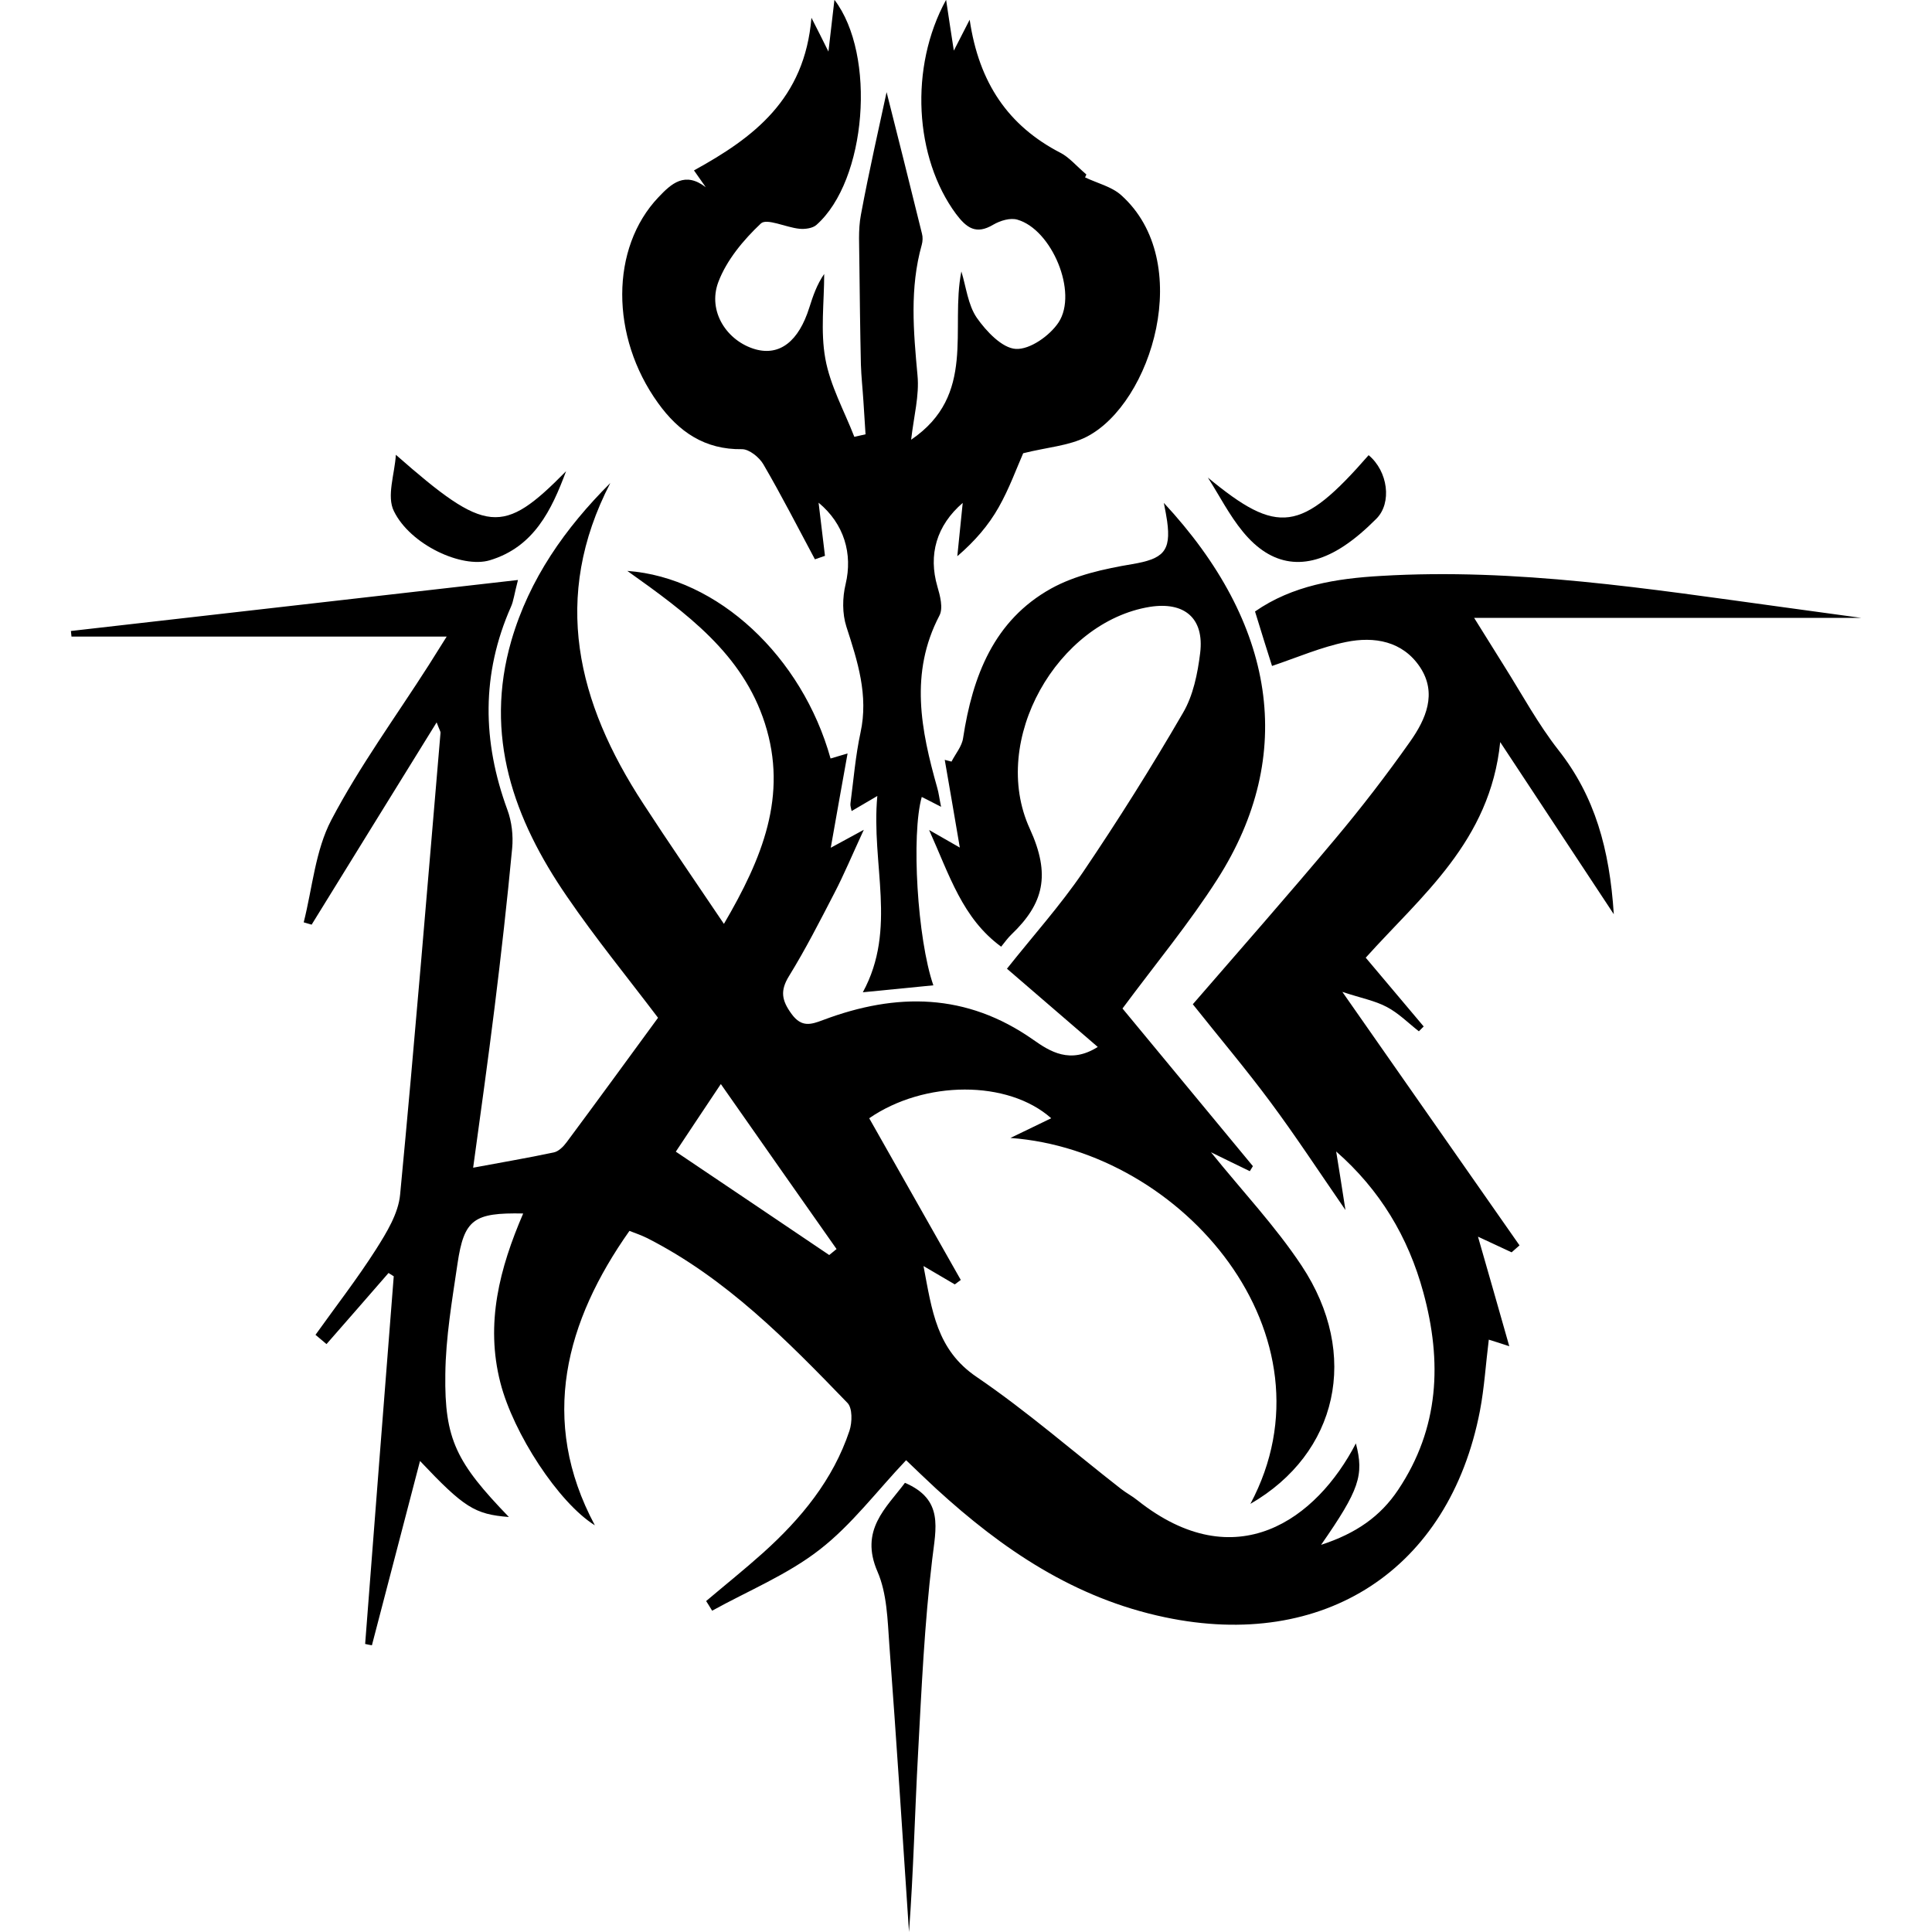 <?xml version="1.0" encoding="utf-8"?>
<!-- Generator: Adobe Illustrator 21.0.0, SVG Export Plug-In . SVG Version: 6.00 Build 0)  -->
<svg version="1.1" xmlns="http://www.w3.org/2000/svg" xmlns:xlink="http://www.w3.org/1999/xlink" x="0px" y="0px"
	 viewBox="0 0 1000 1000" style="enable-background:new 0 0 1000 1000;" xml:space="preserve">
<g id="Layer_2">
</g>
<g id="Layer_1">
	<g>
		<path d="M691.6,596c1.4,8.7,2.8,17.3,4.8,30.3c-14.4-20.9-26-38.6-38.7-55.7c-12.6-17-26.3-33.2-40.3-50.8
			c24.5-28.3,49.5-56.7,73.7-85.6c13.6-16.2,26.6-33.1,38.8-50.4c8.1-11.5,14.1-24.9,5.1-38.5c-9-13.5-23.7-16-38.3-13
			c-12.8,2.6-25,7.9-38.3,12.4c-2.4-7.5-5.4-17.1-8.8-28.2c19.4-13.5,42.2-17.1,65.1-18.4c69.9-4.2,138.8,6.7,207.7,16.1
			c12.7,1.7,25.3,3.5,40.9,5.6c-68,0-133.1,0-200.3,0c5.5,8.8,10.5,16.9,15.6,25c9.2,14.6,17.5,30,28.1,43.5
			c18.8,23.9,26.4,51.1,28.6,84.9c-20.1-30.4-38.2-57.9-58.8-89.1c-5.2,51.4-40.9,79.6-69.6,111.6c10.3,12.2,20.1,23.9,30,35.6
			c-0.8,0.8-1.7,1.7-2.5,2.5c-5.5-4.3-10.5-9.4-16.6-12.6c-6.2-3.3-13.4-4.6-23-7.8c32,45.8,61.9,88.5,91.7,131.2
			c-1.4,1.2-2.7,2.4-4.1,3.6c-5-2.3-10-4.7-17.4-8.1c5.6,19.6,10.7,37.2,16.2,56.7c-4.3-1.4-7-2.3-10.6-3.4
			c-1.6,12.7-2.3,24.9-4.6,36.9c-15.9,82.3-80.8,124.1-163,106.8c-46.8-9.8-84.1-35.1-118.4-66.5c-5.4-5-10.7-10.1-15.6-14.8
			c-15.1,15.9-28.2,33.5-44.9,46.4c-16.6,12.9-36.9,21.2-55.5,31.5c-1-1.7-2.1-3.4-3.1-5c9.8-8.3,19.8-16.3,29.4-24.9
			c19.7-17.7,36.3-37.8,44.8-63.3c1.4-4.3,1.6-11.7-1.1-14.4c-31.2-32.3-62.7-64.4-103.5-85.2c-3-1.5-6.2-2.6-9.3-3.8
			c-32.9,46.6-47.1,97.9-17.9,152.4c-18.8-11.7-42.2-47.6-48.9-73.8c-7.9-30.7-0.4-59.3,11.8-87.6c-25.6-0.5-30.6,3-34,26
			c-2.8,19-6.1,38.1-6.3,57.2c-0.5,33.8,5.8,45.8,32.9,73.9c-17.7-1.4-23.2-4.9-46-29c-8.4,32.1-16.6,63.7-24.9,95.4
			c-1.2-0.2-2.3-0.4-3.5-0.7c4.9-63.4,9.8-126.9,14.8-190.3c-0.9-0.6-1.8-1.1-2.7-1.7c-10.7,12.3-21.4,24.6-32.1,36.8
			c-1.9-1.6-3.8-3.2-5.7-4.8c10.5-14.7,21.6-29,31.3-44.2c5.5-8.7,11.6-18.6,12.5-28.4c7.6-79.6,14.1-159.2,20.9-238.9
			c0.1-0.8-0.6-1.7-2-5.5c-22.2,35.9-43.5,70.3-64.7,104.7c-1.4-0.4-2.7-0.8-4.1-1.2c4.5-17.8,6-37.2,14.3-53
			c14.6-27.8,33.4-53.5,50.4-80.1c2.8-4.4,5.5-8.8,9.3-14.8c-66.4,0-130.3,0-194.2,0c-0.1-1-0.2-1.9-0.3-2.9
			c76.2-8.7,152.5-17.4,231.4-26.4c-2,7.7-2.3,10.9-3.6,13.8c-15.4,34.8-14.9,69.7-1.9,105.1c2.3,6.2,3.1,13.4,2.5,19.9
			c-2.6,27.5-5.7,55-9.1,82.4c-3.4,27.3-7.2,54.6-11.1,83c14.3-2.7,28.1-5,41.7-7.9c2.5-0.5,5-3,6.7-5.3
			c15.9-21.4,31.5-42.8,47.3-64.4c-15.9-21-32.4-41.2-47.1-62.7c-27.6-40.1-43.1-83.3-28.8-132.6c9.3-31.9,27.8-58.1,51.2-81.5
			c-30.7,59.3-17.1,113.7,17,165.9c13.1,20.2,26.8,40,41.8,62.3c19.9-34,33.2-66.4,21.2-103.8c-11.5-35.9-40.4-57-71.2-78.9
			c46.9,3.4,90.5,44.4,105.2,97.1c2.8-0.8,5.6-1.7,8.8-2.6c-2.9,16-5.6,31.3-8.7,48.8c5.7-3.1,9.4-5.1,17.1-9.3
			c-6.1,13.2-10.3,23.3-15.3,32.9c-7.5,14.5-14.9,29-23.4,42.8c-4.7,7.6-3.8,12.6,1.3,19.6c5.3,7.3,10.3,5.4,16.5,3.1
			c37.8-14.2,74-14,108.5,10.2c8.8,6.2,19.2,12.8,33.5,3.8c-15.9-13.7-30.9-26.6-47-40.5c13.4-16.9,27.5-32.6,39.3-49.9
			c18.2-26.9,35.5-54.4,51.8-82.5c5.3-9,7.6-20.4,8.9-31c2.2-18-8.1-26.7-26-23.9C547.5,321.8,512,383,533,428.9
			c11,24,7.2,38.8-9.5,54.8c-1.8,1.7-3.2,3.7-5.3,6.3c-20.1-14.7-26.7-36.9-37.3-60.4c6.1,3.5,9.6,5.5,15.9,9.1
			c-2.9-16.9-5.3-31.2-7.8-45.4c1.2,0.3,2.3,0.6,3.5,0.9c2.1-4.1,5.4-7.9,6-12.2c4.9-32,15.9-60.9,45.6-77.4
			c12.5-6.9,27.5-10.2,41.9-12.6c15.9-2.7,20.3-6.5,18.1-22.3c-0.4-2.7-0.9-5.4-1.7-9.4c57.9,62.3,68.9,130.3,27.7,194.8
			c-14.5,22.7-31.9,43.7-49.1,66.9c21.9,26.5,44.7,54.1,67.5,81.6c-0.5,0.9-1.1,1.7-1.6,2.6c-6.5-3.1-12.9-6.3-20.1-9.8
			c16.2,20.1,33.3,38.2,46.9,58.7c30.5,46,18.7,97.2-26.5,123.3c46.4-86.9-34.7-182.9-124.2-189.4c8.4-4.1,14.6-7,21.1-10.2
			c-22.4-19.9-65.6-19.7-94.2,0c15.8,27.9,31.6,55.8,47.4,83.7c-1,0.8-2.1,1.5-3.1,2.3c-4.8-2.8-9.6-5.6-16.2-9.5
			c4.4,23,6.7,43.3,27.5,57.4c26,17.7,49.9,38.6,74.8,58c2.7,2.1,5.8,3.7,8.5,5.9c50.9,40.4,92.7,9.7,113-29.5
			c4.3,16.5,1.8,24-18,52.5c18.1-5.9,30.7-14.7,39.9-28.5c21.3-31.9,22.8-66.3,13-102.2C728.9,640.2,714.2,615.8,691.6,596z
			 M349.8,596.1c27.3,18.4,53.4,35.9,79.4,53.5c1.3-1,2.5-2.1,3.8-3.1c-19.5-27.7-38.9-55.4-59.9-85.4
			C363.7,575.1,356.8,585.6,349.8,596.1z"/>
		<path d="M483.1,510c-12.3,1.2-23.4,2.3-36.5,3.6c17.9-32.9,4.2-66.1,7.5-101.6c-6,3.5-9.4,5.5-13.3,7.8c-0.3-1.5-0.8-2.8-0.6-4
			c1.6-12.2,2.6-24.6,5.2-36.6c4.2-19.3-1.5-36.9-7.3-54.8c-2.2-6.8-2.1-15.1-0.4-22.1c3.7-15.6-0.7-31.1-14-42.1
			c1.1,9.2,2.2,18.4,3.3,27.5c-1.7,0.6-3.5,1.2-5.2,1.8c-8.8-16.4-17.3-33.1-26.7-49.2c-2.1-3.6-7.3-7.8-11-7.8
			c-19.3,0.3-32.8-9-43.5-23.9c-24.8-34.4-24.7-80.3,0.2-106.5c6.7-7.1,13.7-13.5,24.5-5.2c-2-2.8-3.9-5.6-6.1-8.7
			c30.9-17,57.3-36.8,60.8-79c3.5,6.9,5.1,10,8.8,17.5c1.3-11.5,2.2-19.2,3.1-26.8c21.8,28.5,16.7,93.5-9.3,116.5
			c-2,1.8-6,2.3-8.9,2c-6.9-0.7-16.9-5.6-19.9-2.7c-9,8.5-17.7,18.9-22,30.3c-5.7,15.2,4.5,30.6,19.2,34.8
			c12.6,3.5,22.4-4.1,27.9-21.6c1.9-6,3.9-11.9,7.7-17.4c0,14.7-2,29.7,0.6,43.9c2.5,13.9,9.8,27,15,40.4c1.9-0.4,3.9-0.9,5.8-1.3
			c-0.4-5.7-0.7-11.5-1.1-17.2c-0.4-6.3-1.1-12.6-1.3-18.9c-0.4-17.8-0.6-35.5-0.8-53.3c0-8.1-0.7-16.3,0.8-24.2
			c4.3-23.2,9.6-46.1,13.3-63.5c5.2,20.5,11.8,46.8,18.3,73.2c0.5,1.8,0.4,4-0.1,5.8c-6.3,22.4-4.3,44.8-2.2,67.6
			c1,10.4-1.9,21.1-3.3,33.3c34-23.1,20.1-57.5,26-87.1c2.5,8.1,3.4,17.3,8,24c4.9,7,13.1,15.7,20.2,16.1
			c7.3,0.4,17.5-6.8,22.1-13.7c10.2-15.5-3.5-48.1-21.3-53.2c-3.7-1.1-8.9,0.5-12.5,2.6c-8.9,5.3-13.8,1.7-19.3-5.6
			c-21.4-29-24.3-75.8-5.1-110.8c1.3,8.9,2.5,16.5,4,26.3c2.8-5.5,4.8-9.3,8.2-16c4.8,32.8,20.1,55,47,68.9c4.5,2.3,8,6.6,13.4,11.2
			c0.1-0.2-1,2.3-0.7,1.5c6.5,3.1,13.8,4.8,18.7,9.2c38.4,34.3,15.9,107.8-17.9,125.1c-9.2,4.7-20.5,5.4-32.8,8.5
			c-3.4,7.7-7.2,18.3-12.7,28c-5.2,9.2-12.2,17.4-21.4,25.3c0.9-9.2,1.9-18.4,2.8-27.6c-13.6,11.7-17.9,26.9-13.1,43.3
			c1.4,4.8,3.1,11.2,1,15.1c-15.5,29.7-9.5,59.3-1.1,89c0.8,2.7,1.1,5.6,2,9.9c-4.2-2.2-7.1-3.6-10-5.1
			C471.6,432,474.8,486,483.1,510z"/>
		<path d="M468.4,767.5c20.2,8.7,16,23.4,14.1,39.7c-4,33.2-5.5,66.7-7.3,100.1c-1.7,30.9-2.4,61.8-4.7,92.7
			c-3.3-49.6-6.5-99.3-10.2-148.9c-0.9-12.7-1.2-26.3-6.1-37.6C444.8,791.9,458.7,780.5,468.4,767.5z"/>
		<path d="M625.2,247.2c36.2,29.9,48.2,28.5,83.2-11.6c10,8.3,12.2,24.7,4,32.9c-5.2,5.2-10.8,10.2-16.9,14.2
			c-19.6,12.9-37.4,10.6-52.2-7.5C636.3,266.7,631.2,256.6,625.2,247.2z"/>
		<path d="M204.9,235.4c46.8,41.1,55.2,41.9,88.1,8.5c-7.5,20.1-16.6,39.2-39.5,46.1c-14.4,4.3-41.1-8-49.6-25.4
			C200,256.9,204.3,245.3,204.9,235.4z"/>
	</g>
</g>
</svg>
